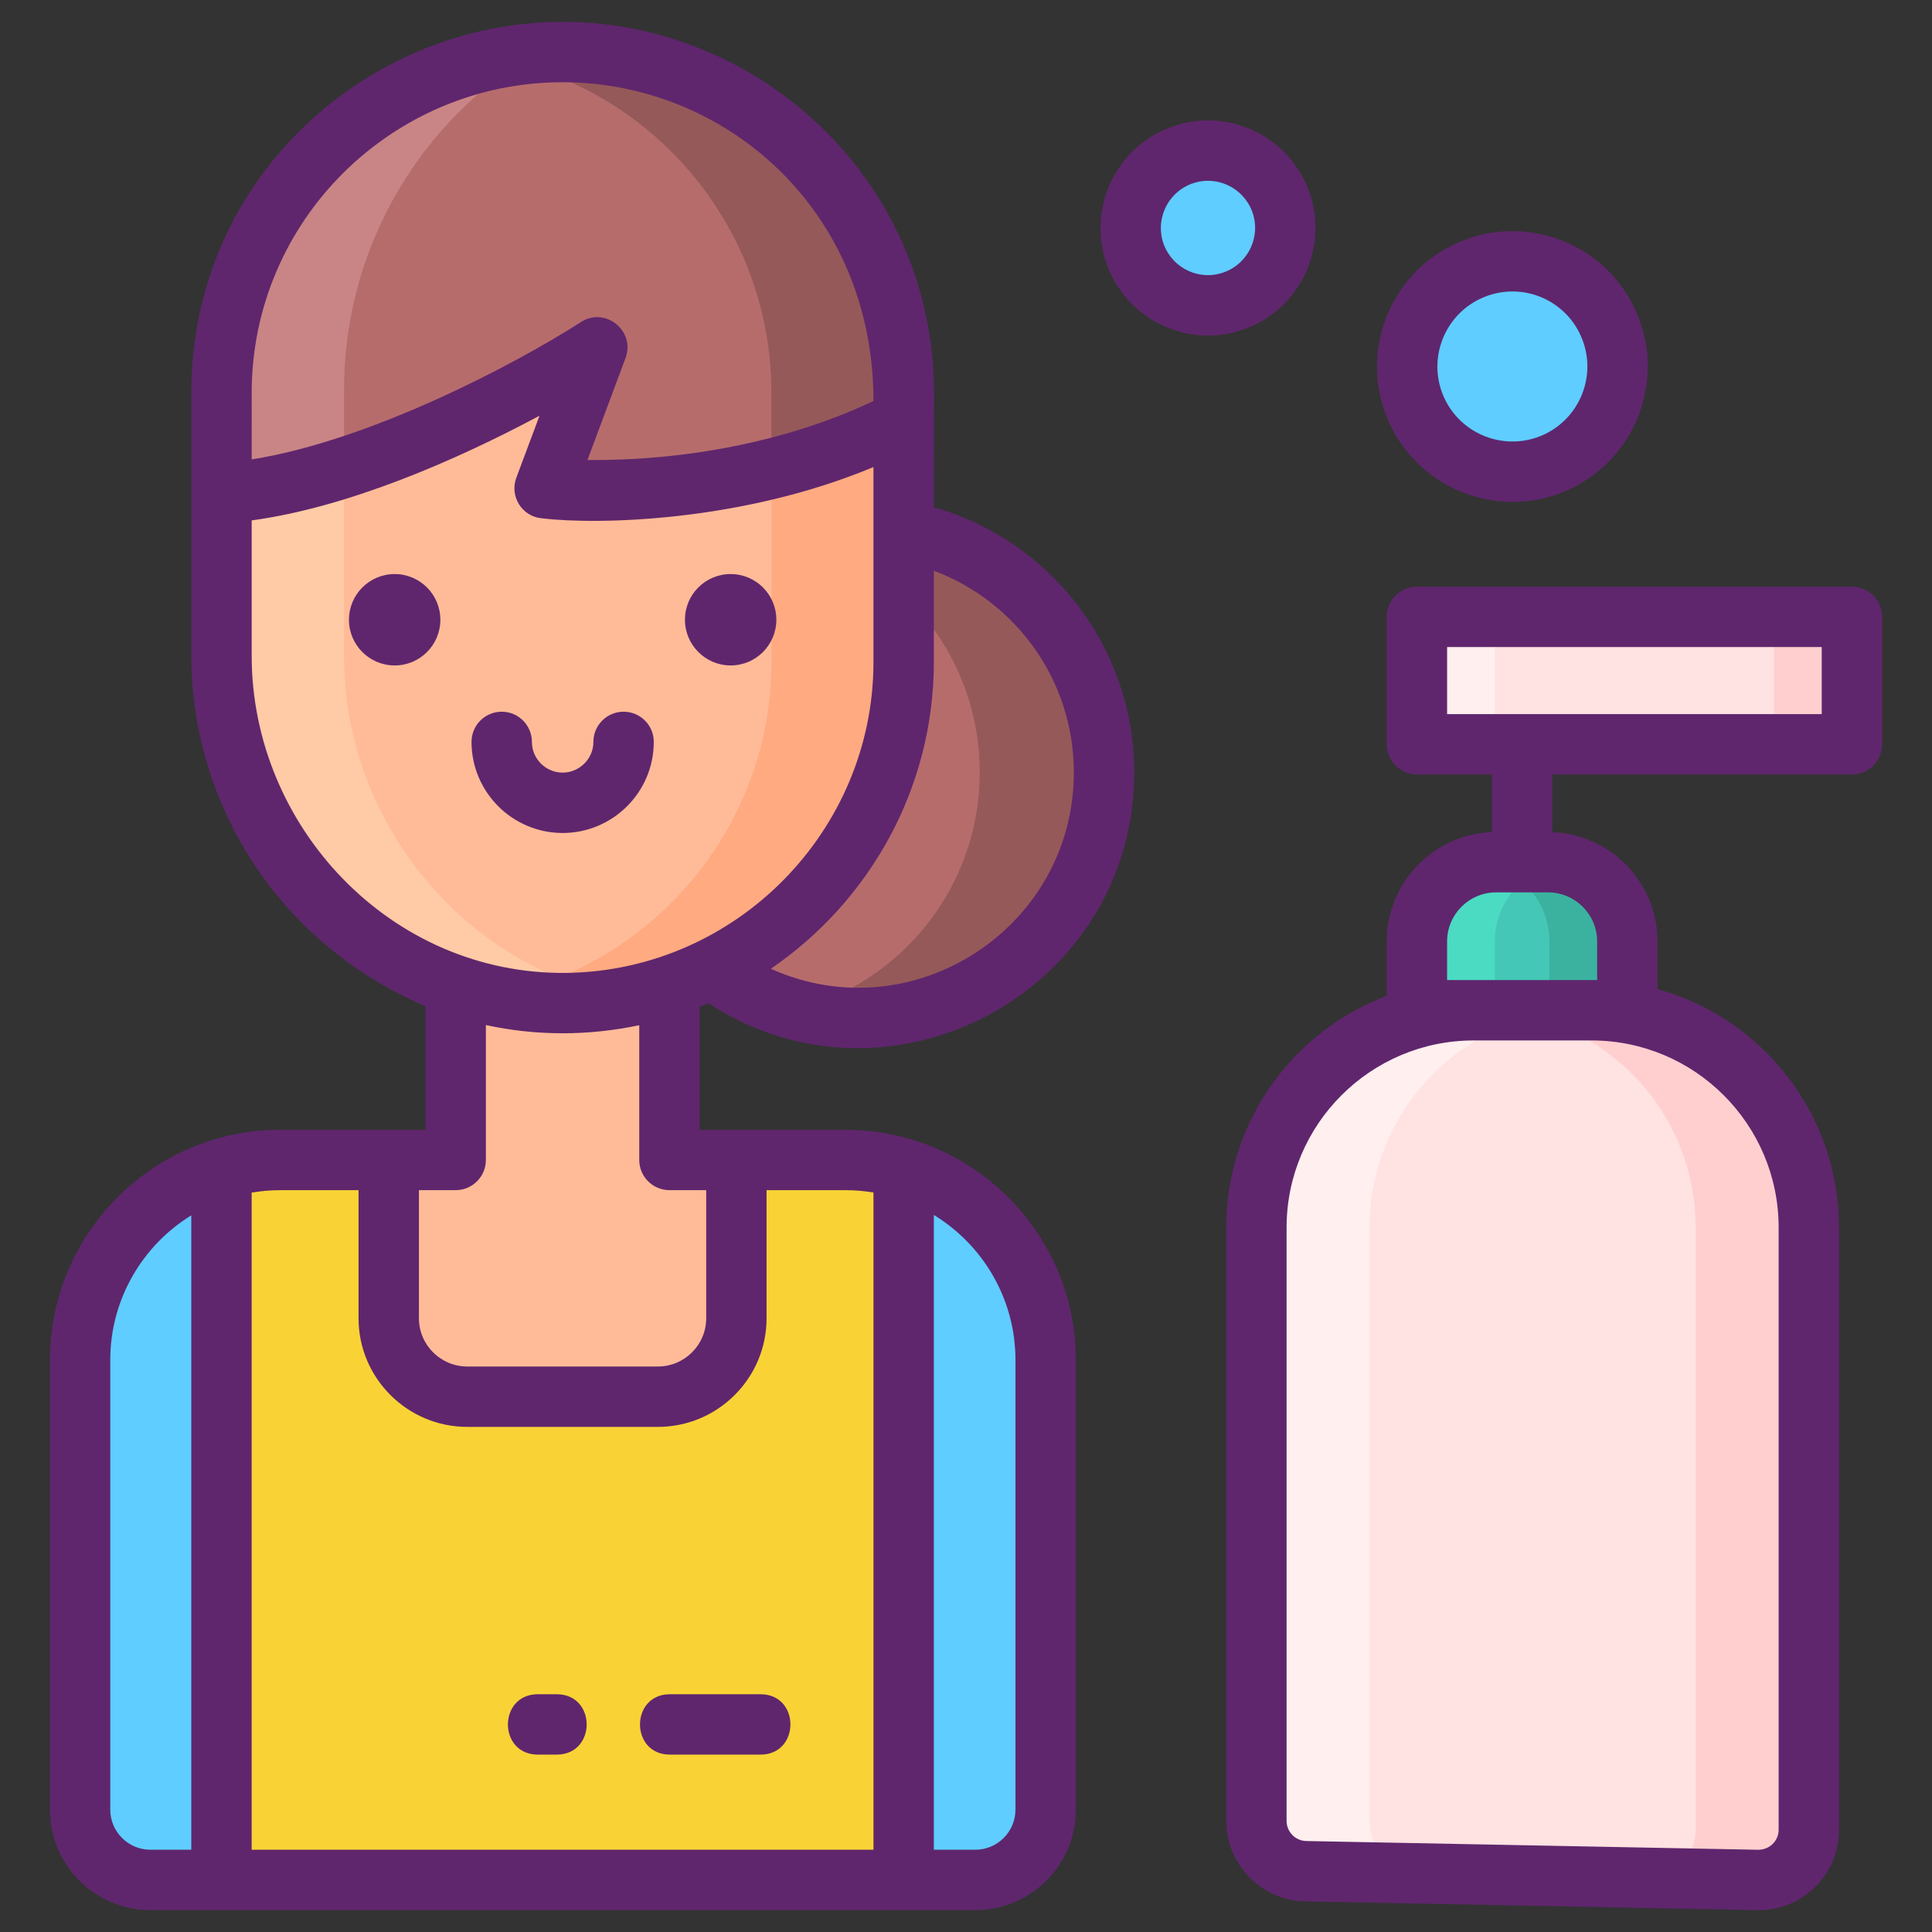 <?xml version="1.0" encoding="utf-8"?>
<!-- Generator: Adobe Illustrator 24.0.0, SVG Export Plug-In . SVG Version: 6.00 Build 0)  -->
<svg version="1.1" id="Icon_Set" xmlns="http://www.w3.org/2000/svg" xmlns:xlink="http://www.w3.org/1999/xlink" x="0px" y="0px"
	 viewBox="0 0 256 256" enable-background="new 0 0 256 256" xml:space="preserve">
<rect x="0" y="0" width="256" height="256" fill="#333333" stroke="none"/>
<g>
	<g>
		<g>
			<circle fill="#5FCDFF" cx="200.401" cy="48.566" r="13.938"/>
			<circle fill="#5FCDFF" cx="160.065" cy="30.208" r="10.245"/>
			<g>
				<path fill="#FFE2E2" d="M210.892,133.866h-15.627c-15.899,0-28.788,12.889-28.788,28.788v78.634
					c0,3.628,2.904,6.589,6.532,6.659l59.883,1.154c3.728,0.072,6.789-2.93,6.789-6.659v-79.789
					C239.681,146.755,226.792,133.866,210.892,133.866z"/>
				<path fill="#FFEFEE" d="M234.825,248.853c-0.61,0.18-1.26,0.26-1.93,0.25l-59.89-1.16c-3.62-0.07-6.53-3.03-6.53-6.65v-78.64
					c0-15.9,12.89-28.79,28.79-28.79h15c-15.9,0-28.79,12.89-28.79,28.79v78.64c0,3.62,2.91,6.58,6.53,6.65L234.825,248.853z"/>
				<path fill="#FFCFCF" d="M239.684,162.653v79.79c0,3.73-3.06,6.73-6.79,6.66l-13.07-0.25c2.8-0.78,4.86-3.35,4.86-6.41v-79.79
					c0-15.9-12.89-28.79-28.79-28.79h15C226.795,133.863,239.684,146.753,239.684,162.653z"/>
				<path fill="#44C7B6" d="M215.625,133.866h-27.879v-9.119c0-5.798,4.7-10.498,10.498-10.498h6.883
					c5.798,0,10.498,4.7,10.498,10.498V133.866z"/>
				<path fill="#3BB2A0" d="M215.623,124.743v9.12h-10.325v-9.12c0-5.211-3.8-9.533-8.776-10.352
					c0.558-0.096,1.136-0.145,1.721-0.145h6.883C210.922,114.246,215.623,118.948,215.623,124.743z"/>
				<rect x="187.746" y="81.733" fill="#FFE2E2" width="57.646" height="16.889"/>
				<rect x="187.746" y="81.735" fill="#FFEFEE" width="10.325" height="16.885"/>
				<path fill="#4BDBC3" d="M206.847,114.391c-4.977,0.819-8.776,5.142-8.776,10.352v9.12h-10.325v-9.12
					c0-5.796,4.701-10.497,10.497-10.497h6.883C205.711,114.246,206.289,114.295,206.847,114.391z"/>
				<rect x="235.068" y="81.735" fill="#FFCFCF" width="10.325" height="16.885"/>
			</g>
		</g>
		<g>
			<g>
				<g>
					<circle fill="#B76C6C" cx="113.777" cy="102.339" r="32.516"/>
					<path fill="#965959" d="M105.537,70.878c2.626-0.692,5.394-1.055,8.24-1.055c17.963,0,32.521,14.558,32.521,32.51
						c0,17.963-14.558,32.521-32.521,32.521c-2.846,0-5.614-0.363-8.24-1.055c13.975-3.648,24.281-16.348,24.281-31.466
						C129.818,87.227,119.512,74.526,105.537,70.878z"/>
				</g>
				<g>
					<g>
						<g>
							<g>
								<path fill="#F9D335" d="M138.558,180.217v59.566c0,5.145-4.171,9.316-9.316,9.316H19.934c-5.145,0-9.316-4.171-9.316-9.316
									v-59.566c0-14.64,11.868-26.509,26.509-26.509h74.922C126.681,153.708,138.558,165.567,138.558,180.217z"/>
								<path fill="#F9E27D" d="M29.347,154.864v94.24h-9.419c-5.144,0-9.312-4.182-9.312-9.325V180.22
									C10.616,168.29,18.498,158.19,29.347,154.864z"/>
								<path fill="#5FCDFF" d="M138.563,180.22v59.558c0,5.144-4.182,9.325-9.325,9.325h-9.499v-94.267
									C130.628,158.137,138.563,168.25,138.563,180.22z"/>
								<path fill="#5FCDFF" d="M29.347,154.864v94.24h-9.419c-5.144,0-9.312-4.182-9.312-9.325V180.22
									C10.616,168.29,18.498,158.19,29.347,154.864z"/>
								<path fill="#FFBB98" d="M74.535,6.886c-12.487,0-23.771,5.058-31.95,13.237c-8.179,8.179-13.237,19.48-13.237,31.967v34.81
									c0,20.038,13.034,37.503,31.038,43.645v23.159h-8.872v20.968c0,5.743,4.656,10.4,10.4,10.4h25.258
									c5.743,0,10.4-4.656,10.4-10.4v-20.968h-8.872v-23.092c17.979-5.971,31.041-22.987,31.041-42.892v-35.63
									C119.74,27.134,99.509,6.886,74.535,6.886z"/>
								<path fill="#FFAA80" d="M119.74,55.614v32.107c0,21.835-15.713,40.199-36.397,44.315h-0.017
									c-0.453,0.087-0.907,0.174-1.36,0.244c-2.215,0.384-4.482,0.593-6.802,0.628c-3.174,0.052-6.261-0.244-9.261-0.872
									c3.052-0.61,5.965-1.535,8.755-2.738c16.167-6.889,27.573-22.968,27.573-41.594V62.119
									C107.915,60.724,113.88,58.648,119.74,55.614z"/>
								<path fill="#FFCAA6" d="M82.052,132.036c-0.017,0.052-0.052,0.122-0.087,0.244c-2.215,0.384-4.482,0.593-6.802,0.628
									c-3.174,0.052-6.261-0.244-9.261-0.872c-0.017,0-0.017,0-0.017,0c-20.788-4.186-36.537-23.108-36.537-45.135V65.659
									c5.04-1.096,7.794-0.983,16.237-3.68v24.922c0,18.818,11.493,35.368,27.799,42.397
									C76.14,130.501,79.035,131.425,82.052,132.036z"/>
								<path fill="#B76C6C" d="M119.755,52.092v3.506l-0.011,0.011c-5.862,3.044-11.842,5.12-17.531,6.507
									c-16.327,4.066-30.051,2.581-30.051,2.581l6.98-18.661c-0.645,0.419-15.714,9.992-32.266,15.52
									c-0.43,0.14-0.86,0.28-1.291,0.419c-5.431,1.742-10.992,3.022-16.241,3.366V52.092c0-22.049,15.767-40.301,36.472-44.356
									c1.603-0.312,3.227-0.538,4.883-0.678c1.269-0.118,2.549-0.172,3.85-0.172c2.947,0,5.894,0.301,8.701,0.85
									c9.002,1.753,17.004,6.163,23.232,12.39C114.678,28.29,119.755,39.605,119.755,52.092z"/>
								<path fill="#965959" d="M119.757,52.091v3.505l-0.017,0.017c-5.86,3.035-11.842,5.11-17.527,6.505V52.091
									c0-18.765-11.406-34.845-27.677-41.682c-2.773-1.151-5.703-2.058-8.72-2.668c2.825-0.558,5.755-0.855,8.737-0.855
									c2.947,0,5.895,0.296,8.703,0.855c8.999,1.744,17.004,6.156,23.23,12.382C114.682,28.285,119.757,39.604,119.757,52.091z"/>
								<path fill="#C98585" d="M70.699,7.059c-3.592,2.173-6.894,4.786-9.852,7.744c-9.443,9.433-15.262,22.479-15.262,36.859
									v10.314c-5.431,1.742-10.992,3.022-16.241,3.366V52.092c0-22.049,15.767-40.301,36.472-44.356
									C67.419,7.424,69.043,7.199,70.699,7.059z"/>
							</g>
						</g>
					</g>
				</g>
			</g>
		</g>
	</g>
	<g>
		<path fill="#5F266D" d="M245.389,77.735h-57.64c-2.21,0-4,1.79-4,4v16.89c0,2.21,1.79,4,4,4h9.936v7.63
			c-7.728,0.292-13.936,6.681-13.936,14.49v7.21c-12.42,4.67-21.27,16.67-21.27,30.7v78.63c0,5.77,4.69,10.55,10.45,10.66
			c0.325,0.006,59.776,1.16,60.1,1.16c5.848,0,10.65-4.725,10.65-10.66v-79.79c0-15.06-10.2-27.77-24.05-31.6v-6.31
			c0-7.8-6.21-14.19-13.94-14.48c-0.001,0-0.003,0-0.004,0v-7.64h39.704c2.21,0,4-1.79,4-4v-16.89
			C249.389,79.525,247.599,77.735,245.389,77.735z M235.679,162.655v79.79c0,1.479-1.189,2.66-2.71,2.66l-59.88-1.16
			c-1.44-0.02-2.61-1.22-2.61-2.66v-78.63c0-13.67,11.12-24.79,24.79-24.79h15.62C224.559,137.865,235.679,148.985,235.679,162.655z
			 M211.629,124.745v5.12c-9.035,0-11.474,0-19.88,0v-5.12c0-3.58,2.91-6.5,6.49-6.5c1.604,0,3.246,0,6.89,0
			C208.709,118.245,211.629,121.165,211.629,124.745z M241.389,94.625c-43.974,0-25.596,0-49.64,0v-8.89h49.64V94.625z"/>
		<path fill="#5F266D" d="M206.819,65.315c9.23-3.53,13.87-13.93,10.33-23.17c-3.563-9.312-13.961-13.849-23.16-10.33
			c-9.31,3.56-13.868,14.023-10.34,23.17C187.189,64.232,197.598,68.855,206.819,65.315z M196.849,39.285
			c5.134-1.967,10.86,0.588,12.83,5.73c1.96,5.11-0.61,10.87-5.72,12.83c-5.12,1.96-10.88-0.61-12.84-5.72
			C189.159,47.005,191.729,41.245,196.849,39.285z"/>
		<path fill="#5F266D" d="M173.369,25.115c-2.777-7.268-10.96-11.06-18.4-8.21c-7.33,2.81-11.02,11.06-8.21,18.4
			c2.751,7.181,10.881,11.08,18.4,8.21C172.489,40.705,176.179,32.445,173.369,25.115z M162.299,36.035
			c-3.28,1.261-6.84-0.412-8.07-3.59c-1.23-3.22,0.39-6.84,3.6-8.07c3.286-1.261,6.853,0.437,8.07,3.6
			C167.129,31.185,165.509,34.805,162.299,36.035z"/>
		<circle fill="#5F266D" cx="52.295" cy="82.12" r="6.055"/>
		<path fill="#5F266D" d="M96.809,88.175c3.35,0,6.06-2.71,6.06-6.06c0-3.341-2.712-6.05-6.06-6.05c-3.34,0-6.05,2.71-6.05,6.05
			C90.759,85.454,93.475,88.175,96.809,88.175z"/>
		<path fill="#5F266D" d="M93.859,132.935c24.14,15.756,56.43-1.616,56.43-30.6c0-16.68-11.24-30.78-26.55-35.13
			c0-6.186,0.02-13.864,0.02-15.11c0-28.021-23.022-49.2-49.21-49.2h-0.02c-25.618,0-49.18,20.514-49.18,49.18
			c0,12.38,0,21.501,0,34.83c0,19.017,11.02,37.854,31.032,46.431v16.365c-0.078,0-4.98,0.004-19.263,0.004
			c-16.822,0-30.508,13.686-30.508,30.577v59.501c0,7.343,5.974,13.316,13.316,13.316c14.399,0,92.572,0,109.312,0
			c7.342,0,13.315-5.974,13.315-13.316v-59.57c0-16.967-13.86-30.508-30.508-30.508c-14.263,0-15.424-0.004-19.342-0.004v-16.294
			C92.948,133.311,93.386,133.134,93.859,132.935z M88.705,157.701c1.397,0,2.049,0.004,4.87,0.004v16.971
			c0,3.526-2.874,6.394-6.407,6.394h-25.25c-3.533,0-6.407-2.868-6.407-6.394v-16.971c1.839,0,3.032-0.004,4.871-0.004
			c2.209,0,4-1.791,4-4v-17.876c3.319,0.72,6.718,1.09,10.178,1.09c3.355,0,6.778-0.356,10.146-1.069v17.855
			C84.705,155.91,86.496,157.701,88.705,157.701z M142.289,102.335c0,20.651-21.398,34.482-40.15,26.03
			c13.02-8.89,21.6-23.84,21.6-40.65v-12.09C134.569,79.675,142.289,90.115,142.289,102.335z M33.349,52.085
			c0-22.961,18.742-41.19,41.19-41.19c21.551,0,41.2,16.92,41.2,42.24c-11.543,5.476-25.297,7.94-37.9,7.82l5.05-13.52
			c1.331-3.573-2.677-6.859-5.93-4.75c-8.609,5.532-27.831,15.687-43.61,18.19V52.085z M33.349,86.905v-17.95
			c12.63-1.708,26.901-7.855,38.14-13.87l-3.07,8.21c-0.912,2.461,0.719,5.105,3.32,5.38c7.509,0.906,26.671,0.463,44-6.79
			c0,7.095,0,13.255,0,25.83c0,22.358-18.163,40.87-40.63,41.2C51.761,129.215,33.349,109.479,33.349,86.905z M14.611,239.783
			v-59.57c0-8.098,4.3-15.208,10.735-19.174v84.06h-5.419C16.996,245.099,14.611,242.714,14.611,239.783z M134.554,180.213v59.57
			c0,2.932-2.385,5.316-5.315,5.316h-5.5v-84.112C130.219,164.943,134.554,172.081,134.554,180.213z M115.739,158.013v87.086H33.346
			v-87.072c1.228-0.208,2.487-0.322,3.772-0.322H47.51v16.971c0,7.937,6.463,14.394,14.407,14.394h25.25
			c7.944,0,14.407-6.457,14.407-14.394v-16.971h10.472C113.304,157.705,114.537,157.814,115.739,158.013z"/>
		<path fill="#5F266D" d="M74.559,110.375c6.595,0,12.07-5.364,12.07-12.07c0-2.22-1.803-4-4-4c-2.21,0-4,1.79-4,4
			c0,2.289-1.899,4.07-4.07,4.07c-2.25,0-4.08-1.83-4.08-4.07c0-2.21-1.79-4-4-4c-2.21,0-4,1.79-4,4
			C62.479,104.955,67.899,110.375,74.559,110.375z"/>
		<path fill="#5F266D" d="M100.769,224.495h-12c-5.285,0-5.293,8,0,8h12C106.054,232.495,106.062,224.495,100.769,224.495z"/>
		<path fill="#5F266D" d="M73.769,224.495h-2.5c-5.285,0-5.293,8,0,8h2.5C79.054,232.495,79.062,224.495,73.769,224.495z"/>
	</g>
</g>
</svg>
